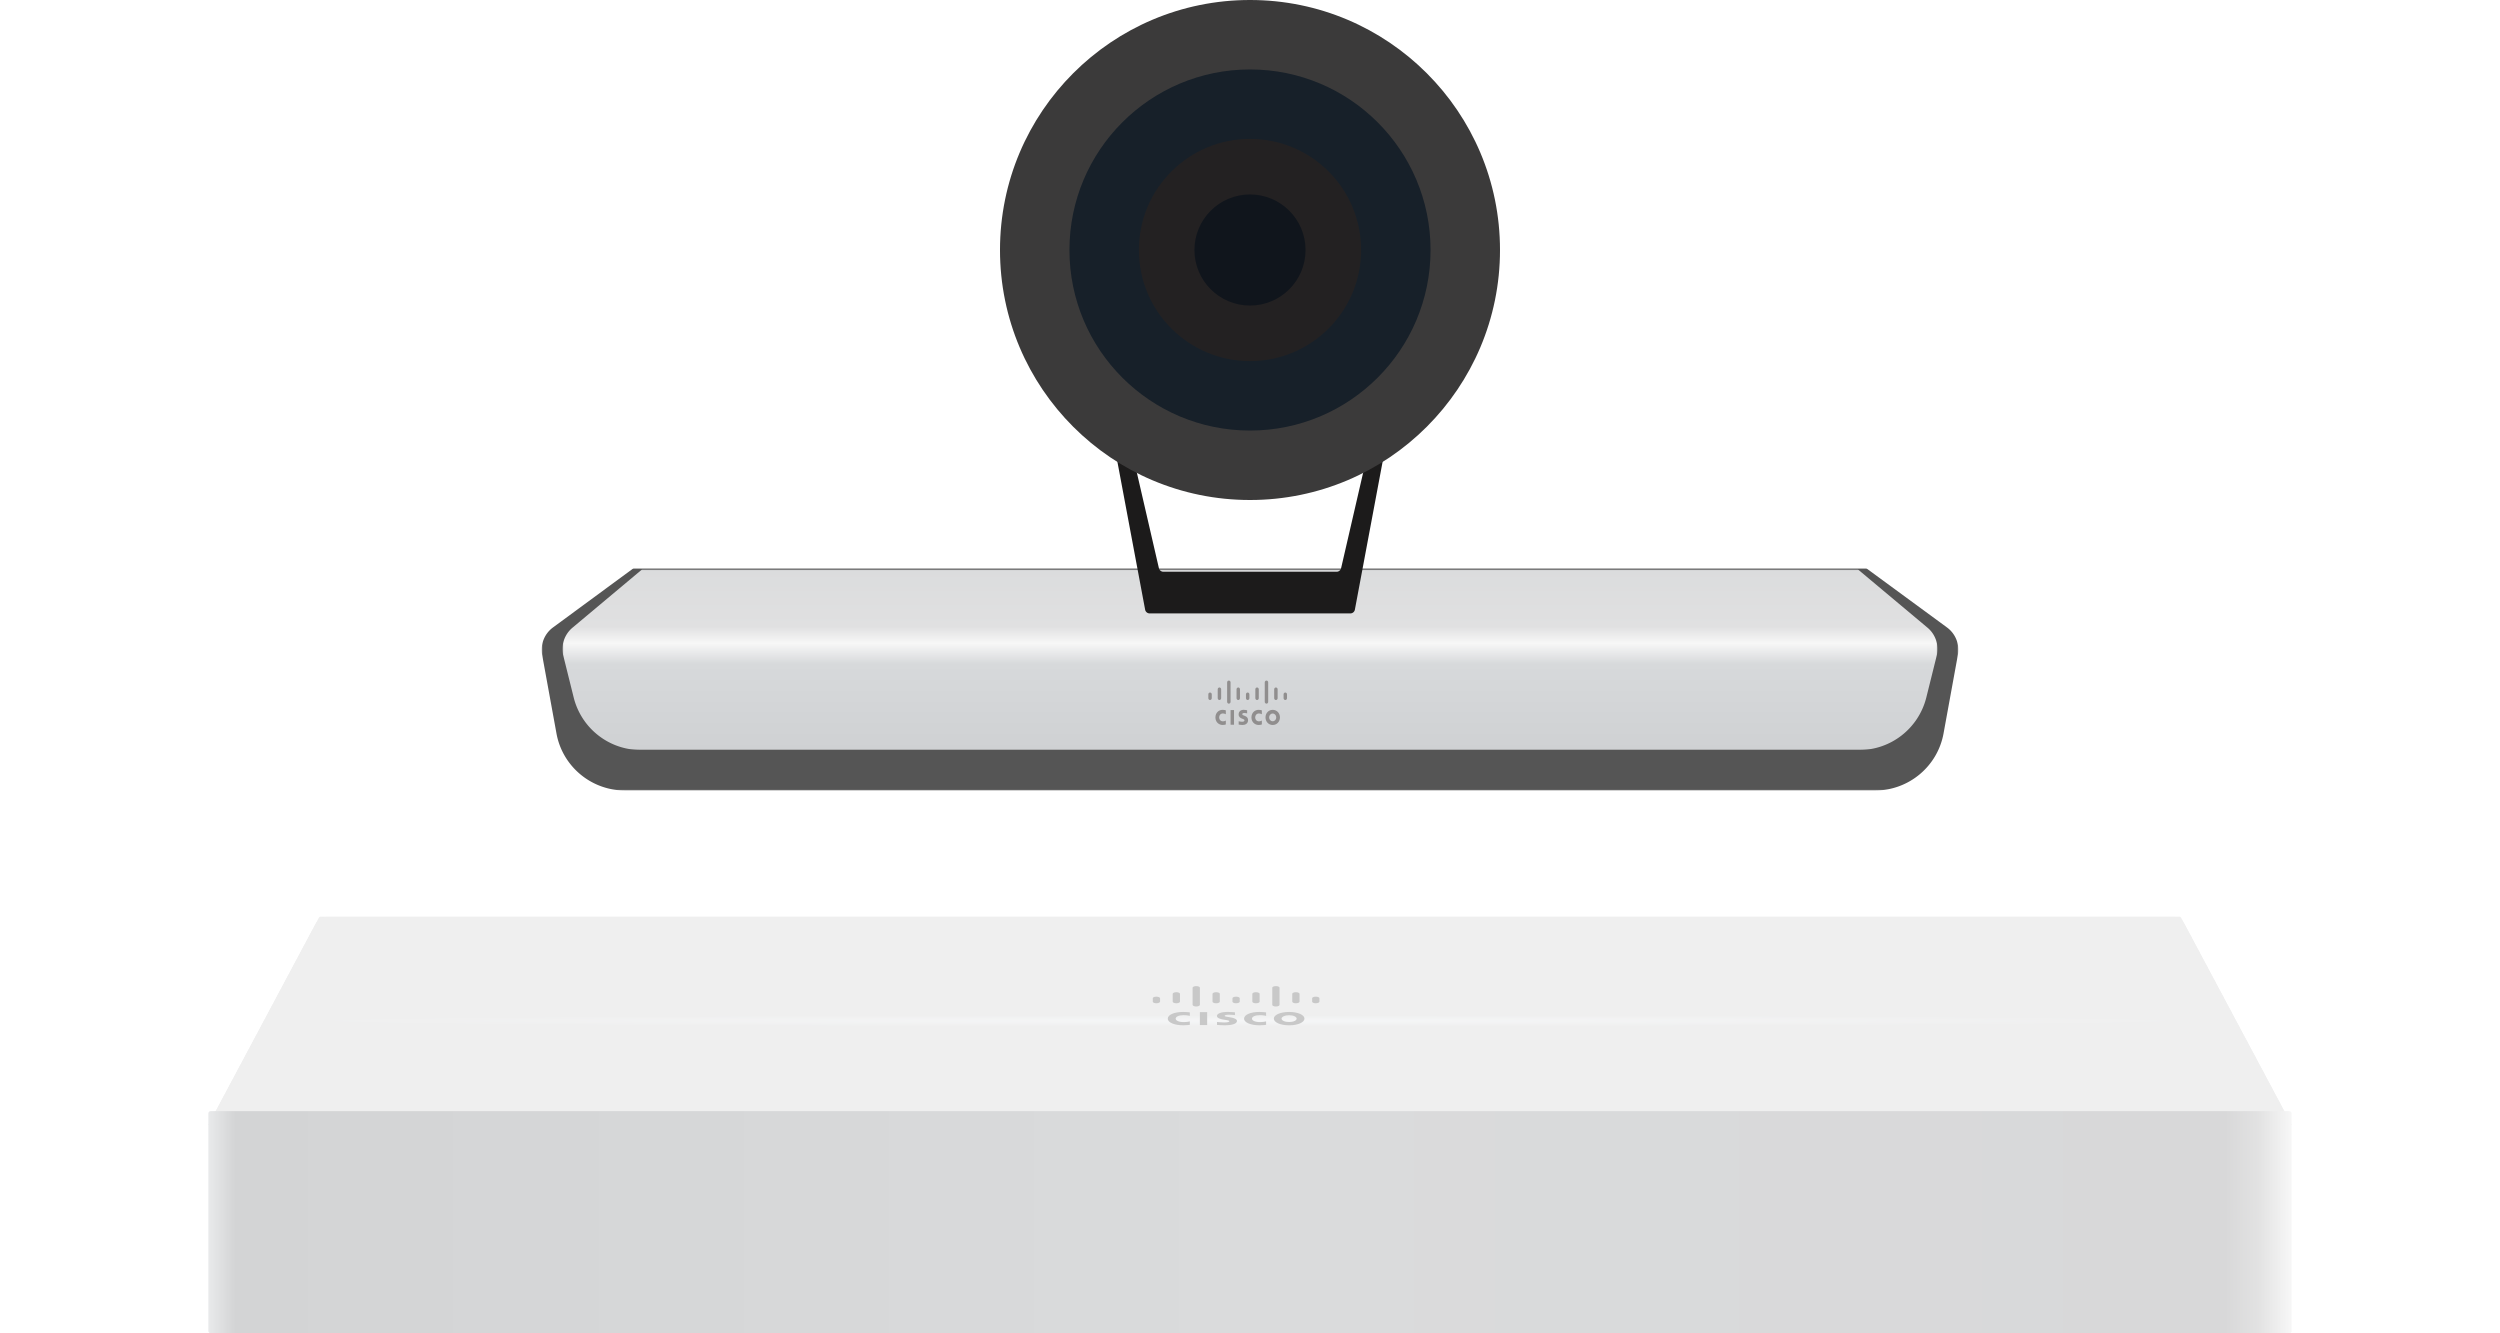<svg xmlns="http://www.w3.org/2000/svg" width="1080" height="576" fill="none" viewBox="0 0 1080 576"><g clip-path="url(#a)"><path fill="url(#b)" fill-rule="evenodd" d="M137.718 396.529a1 1 0 0 1 .882-.529h802.8a1 1 0 0 1 .882.529L990 486H90z" clip-rule="evenodd"/><mask id="c" width="901" height="90" x="90" y="396" maskUnits="userSpaceOnUse" style="mask-type:luminance"><path fill="#fff" fill-rule="evenodd" d="M90.002 396h899.999v90H90.002z" clip-rule="evenodd"/></mask><g mask="url(#c)"><path fill="url(#d)" fill-rule="evenodd" d="M141.6 396h796.8a6 6 0 0 1 5.292 3.174L990 486H90l46.308-86.826A5.99 5.99 0 0 1 141.6 396" clip-rule="evenodd"/></g><path fill="#C8C8C8" fill-rule="evenodd" d="M518.344 442.835h3.148v-5.589h-3.148zm28.61-3.984c-.114-.017-1.138-.305-2.655-.305-2.049 0-3.452.644-3.452 1.507 0 .83 1.365 1.491 3.452 1.491 1.479 0 2.541-.271 2.655-.305v1.49c-.379.068-1.479.203-2.883.203-3.528 0-6.638-1.1-6.638-2.879 0-1.676 2.807-2.896 6.638-2.896 1.48 0 2.58.153 2.883.203zm-32.952 0c-.114-.017-1.138-.305-2.656-.305-2.048 0-3.452.644-3.452 1.507 0 .83 1.366 1.491 3.452 1.491 1.48 0 2.542-.271 2.656-.305v1.49c-.38.068-1.442.203-2.845.203-3.566 0-6.677-1.1-6.677-2.879 0-1.676 2.807-2.896 6.677-2.896 1.479 0 2.579.153 2.845.203zm42.889-.281c-1.859 0-3.263.678-3.263 1.473 0 .813 1.404 1.474 3.263 1.474 1.897 0 3.262-.661 3.262-1.474 0-.795-1.365-1.473-3.262-1.473m6.637 1.473c0 1.592-2.769 2.896-6.638 2.896-3.831 0-6.601-1.304-6.601-2.896s2.77-2.879 6.601-2.879c3.869 0 6.638 1.287 6.638 2.879m-30.036-1.522c-.038 0-1.366-.17-2.466-.17-1.29 0-1.973.187-1.973.458 0 .338.949.457 1.48.525l.834.135c2.087.288 2.997.915 2.997 1.592 0 1.406-2.731 1.88-5.159 1.88-1.707 0-3.262-.152-3.452-.169v-1.271c.303.034 1.631.204 2.997.204 1.593 0 2.314-.204 2.314-.525 0-.271-.645-.441-1.442-.542-.151-.034-.455-.068-.645-.102-1.782-.254-3.262-.711-3.262-1.643 0-1.033 1.783-1.744 4.704-1.744 1.517 0 2.959.169 3.073.186zm-32.343-7.27c0-.389-.759-.694-1.594-.694-.872 0-1.555.305-1.555.694v1.457c0 .389.683.711 1.555.711.835 0 1.594-.322 1.594-.711zm8.602-1.925c0-.373-.721-.694-1.594-.694-.834 0-1.555.321-1.555.694v3.387c0 .39.721.712 1.555.712.873 0 1.594-.322 1.594-.712zm8.601-2.632c0-.389-.721-.694-1.594-.694-.834 0-1.555.305-1.555.694v7.418c0 .373.721.695 1.555.695.873 0 1.594-.322 1.594-.695zm8.602 2.632c0-.373-.721-.694-1.556-.694-.872 0-1.593.321-1.593.694v3.387c0 .39.721.712 1.593.712.835 0 1.556-.322 1.556-.712zm8.612 1.925c0-.389-.721-.694-1.593-.694-.835 0-1.555.305-1.555.694v1.457c0 .389.72.711 1.555.711.872 0 1.593-.322 1.593-.711zm8.591-1.925c0-.373-.721-.694-1.594-.694-.834 0-1.555.321-1.555.694v3.387c0 .39.721.712 1.555.712.873 0 1.594-.322 1.594-.712zm8.612-2.632c0-.389-.683-.694-1.555-.694-.873 0-1.593.305-1.593.694v7.418c0 .373.72.695 1.593.695.872 0 1.555-.322 1.555-.695zm8.637 2.632c0-.373-.721-.694-1.593-.694-.873 0-1.556.321-1.556.694v3.387c0 .39.683.712 1.556.712.872 0 1.593-.322 1.593-.712zm8.59 1.925c0-.389-.72-.694-1.555-.694-.872 0-1.593.305-1.593.694v1.457c0 .389.721.711 1.593.711.835 0 1.555-.322 1.555-.711z" clip-rule="evenodd"/><rect width="900" height="96" x="90" y="480" fill="url(#e)" rx="1"/><mask id="f" width="612" height="96" x="234" y="246" maskUnits="userSpaceOnUse" style="mask-type:luminance"><path fill="#fff" fill-rule="evenodd" d="M234 246h612v96H234z" clip-rule="evenodd"/></mask><g filter="url(#g)" mask="url(#f)"><path fill="#555" fill-rule="evenodd" d="M273.643 246h532.611l34.847 25.56a11.98 11.98 0 0 1 4.709 11.814l-6.203 33.996c-2.608 14.256-15.074 24.63-29.625 24.63H270.03c-14.557 0-27.023-10.374-29.631-24.63l-6.203-34.008a11.97 11.97 0 0 1 4.697-11.802z" clip-rule="evenodd"/></g><mask id="h" width="594" height="78" x="243" y="246" maskUnits="userSpaceOnUse" style="mask-type:luminance"><path fill="#fff" fill-rule="evenodd" d="M243 246h594v78H243z" clip-rule="evenodd"/></mask><g filter="url(#i)" mask="url(#h)"><path fill="url(#j)" fill-rule="evenodd" d="M277.355 246h525.29l30.061 25.176c3.516 2.946 5.044 7.668 3.94 12.132l-4.471 17.97C828.85 314.628 816.912 324 803.218 324H276.782c-13.7 0-25.638-9.372-28.957-22.722l-4.471-17.97a12.05 12.05 0 0 1 3.94-12.132z" clip-rule="evenodd"/></g><path fill="#908E8E" fill-rule="evenodd" d="M531.609 313.079h1.487v-6.334h-1.487zm13.509-4.514c-.054-.019-.538-.345-1.254-.345-.967 0-1.63.729-1.63 1.708 0 .941.645 1.689 1.63 1.689.699 0 1.2-.307 1.254-.345v1.689c-.179.077-.699.23-1.362.23-1.666 0-3.134-1.247-3.134-3.263 0-1.9 1.325-3.282 3.134-3.282.699 0 1.219.173 1.362.23zm-15.563-.002c-.054-.019-.538-.345-1.254-.345-.967 0-1.63.729-1.63 1.708 0 .941.645 1.689 1.63 1.689.699 0 1.2-.307 1.254-.345v1.689c-.179.077-.681.23-1.344.23-1.683 0-3.152-1.248-3.152-3.263 0-1.9 1.325-3.282 3.152-3.282.699 0 1.219.173 1.344.23zm20.247-.317c-.877 0-1.54.768-1.54 1.67 0 .922.663 1.67 1.54 1.67.896 0 1.541-.748 1.541-1.67 0-.902-.645-1.67-1.541-1.67m3.14 1.669c0 1.805-1.308 3.283-3.135 3.283-1.809 0-3.117-1.478-3.117-3.283s1.308-3.263 3.117-3.263c1.827 0 3.135 1.459 3.135 3.263m-14.18-1.725c-.018 0-.645-.192-1.164-.192-.609 0-.932.211-.932.518 0 .384.448.519.699.595l.394.154c.985.326 1.415 1.037 1.415 1.804 0 1.593-1.29 2.131-2.436 2.131-.806 0-1.541-.173-1.63-.192v-1.44c.143.039.77.231 1.415.231.752 0 1.093-.231 1.093-.595 0-.307-.305-.499-.681-.615-.072-.038-.215-.076-.305-.115-.842-.288-1.54-.806-1.54-1.862 0-1.17.842-1.977 2.221-1.977.717 0 1.397.192 1.451.212zm-15.275-8.239c0-.441-.358-.787-.753-.787-.412 0-.734.346-.734.787v1.651c0 .441.322.806.734.806.395 0 .753-.365.753-.806zm4.054-2.182c0-.423-.34-.787-.752-.787-.394 0-.735.364-.735.787v3.839c0 .441.341.806.735.806.412 0 .752-.365.752-.806zm4.067-2.982c0-.442-.34-.787-.752-.787-.395 0-.735.345-.735.787v8.407c0 .422.34.787.735.787.412 0 .752-.365.752-.787zm4.067 2.982c0-.423-.341-.787-.735-.787-.412 0-.752.364-.752.787v3.839c0 .441.34.806.752.806.394 0 .735-.365.735-.806zm4.066 2.182c0-.441-.341-.787-.753-.787-.394 0-.734.346-.734.787v1.651c0 .441.34.806.734.806.412 0 .753-.365.753-.806zm4.055-2.182c0-.423-.34-.787-.752-.787-.395 0-.735.364-.735.787v3.839c0 .441.34.806.735.806.412 0 .752-.365.752-.806zm4.066-2.982c0-.442-.323-.787-.735-.787s-.752.345-.752.787v8.407c0 .422.34.787.752.787s.735-.365.735-.787zm4.079 2.982c0-.423-.34-.787-.752-.787s-.735.364-.735.787v3.839c0 .441.323.806.735.806s.752-.365.752-.806zm4.053 2.182c0-.441-.34-.787-.734-.787-.412 0-.752.346-.752.787v1.651c0 .441.34.806.752.806.394 0 .734-.365.734-.806z" clip-rule="evenodd"/><g filter="url(#k)"><path fill="#1C1B1B" d="M585.307 262.369a2 2 0 0 1-1.966 1.631H496.66a2 2 0 0 1-1.966-1.631L477 168h6l17.643 76.45a2 2 0 0 0 1.949 1.55h74.817a2 2 0 0 0 1.949-1.55L597 168h6z"/></g><g filter="url(#l)"><circle cx="540" cy="108" r="108" fill="#3B3A3A"/></g><g filter="url(#m)"><circle cx="540" cy="108" r="78" fill="#172029"/></g><g filter="url(#n)"><circle cx="540" cy="108" r="48" fill="#232122"/></g><g filter="url(#o)"><circle cx="540" cy="108" r="24" fill="#10151C"/></g><g filter="url(#p)"><circle cx="540" cy="108" r="6" fill="#000" fill-opacity=".01"/></g></g><defs><filter id="g" width="612.006" height="96.5" x="234" y="245.5" color-interpolation-filters="sRGB" filterUnits="userSpaceOnUse"><feFlood flood-opacity="0" result="BackgroundImageFix"/><feBlend in="SourceGraphic" in2="BackgroundImageFix" result="shape"/><feColorMatrix in="SourceAlpha" result="hardAlpha" values="0 0 0 0 0 0 0 0 0 0 0 0 0 0 0 0 0 0 127 0"/><feOffset dy="-.5"/><feGaussianBlur stdDeviation="1"/><feComposite in2="hardAlpha" k2="-1" k3="1" operator="arithmetic"/><feColorMatrix values="0 0 0 0 0 0 0 0 0 0 0 0 0 0 0 0 0 0 0.8 0"/><feBlend in2="shape" result="effect1_innerShadow_23746_2130"/></filter><filter id="i" width="595.002" height="79" x="242.498" y="246" color-interpolation-filters="sRGB" filterUnits="userSpaceOnUse"><feFlood flood-opacity="0" result="BackgroundImageFix"/><feColorMatrix in="SourceAlpha" result="hardAlpha" values="0 0 0 0 0 0 0 0 0 0 0 0 0 0 0 0 0 0 127 0"/><feOffset dy=".5"/><feGaussianBlur stdDeviation=".25"/><feColorMatrix values="0 0 0 0 0 0 0 0 0 0 0 0 0 0 0 0 0 0 0.6 0"/><feBlend in2="BackgroundImageFix" result="effect1_dropShadow_23746_2130"/><feBlend in="SourceGraphic" in2="effect1_dropShadow_23746_2130" result="shape"/><feColorMatrix in="SourceAlpha" result="hardAlpha" values="0 0 0 0 0 0 0 0 0 0 0 0 0 0 0 0 0 0 127 0"/><feOffset dy="-.5"/><feComposite in2="hardAlpha" k2="-1" k3="1" operator="arithmetic"/><feColorMatrix values="0 0 0 0 1 0 0 0 0 1 0 0 0 0 1 0 0 0 0.24 0"/><feBlend in2="shape" result="effect2_innerShadow_23746_2130"/></filter><filter id="k" width="126" height="97" x="477" y="168" color-interpolation-filters="sRGB" filterUnits="userSpaceOnUse"><feFlood flood-opacity="0" result="BackgroundImageFix"/><feBlend in="SourceGraphic" in2="BackgroundImageFix" result="shape"/><feColorMatrix in="SourceAlpha" result="hardAlpha" values="0 0 0 0 0 0 0 0 0 0 0 0 0 0 0 0 0 0 127 0"/><feOffset dy="1"/><feGaussianBlur stdDeviation=".5"/><feComposite in2="hardAlpha" k2="-1" k3="1" operator="arithmetic"/><feColorMatrix values="0 0 0 0 1 0 0 0 0 1 0 0 0 0 1 0 0 0 0.5 0"/><feBlend in2="shape" result="effect1_innerShadow_23746_2130"/></filter><filter id="l" width="216" height="216" x="432" y="0" color-interpolation-filters="sRGB" filterUnits="userSpaceOnUse"><feFlood flood-opacity="0" result="BackgroundImageFix"/><feBlend in="SourceGraphic" in2="BackgroundImageFix" result="shape"/><feColorMatrix in="SourceAlpha" result="hardAlpha" values="0 0 0 0 0 0 0 0 0 0 0 0 0 0 0 0 0 0 127 0"/><feMorphology in="SourceAlpha" radius="1" result="effect1_innerShadow_23746_2130"/><feOffset/><feGaussianBlur stdDeviation=".5"/><feComposite in2="hardAlpha" k2="-1" k3="1" operator="arithmetic"/><feColorMatrix values="0 0 0 0 0 0 0 0 0 0 0 0 0 0 0 0 0 0 0.4 0"/><feBlend in2="shape" result="effect1_innerShadow_23746_2130"/></filter><filter id="m" width="156" height="156" x="462" y="30" color-interpolation-filters="sRGB" filterUnits="userSpaceOnUse"><feFlood flood-opacity="0" result="BackgroundImageFix"/><feBlend in="SourceGraphic" in2="BackgroundImageFix" result="shape"/><feColorMatrix in="SourceAlpha" result="hardAlpha" values="0 0 0 0 0 0 0 0 0 0 0 0 0 0 0 0 0 0 127 0"/><feMorphology in="SourceAlpha" radius="2" result="effect1_innerShadow_23746_2130"/><feOffset/><feGaussianBlur stdDeviation="1"/><feComposite in2="hardAlpha" k2="-1" k3="1" operator="arithmetic"/><feColorMatrix values="0 0 0 0 0 0 0 0 0 0 0 0 0 0 0 0 0 0 0.6 0"/><feBlend in2="shape" result="effect1_innerShadow_23746_2130"/></filter><filter id="n" width="96" height="96" x="492" y="60" color-interpolation-filters="sRGB" filterUnits="userSpaceOnUse"><feFlood flood-opacity="0" result="BackgroundImageFix"/><feBlend in="SourceGraphic" in2="BackgroundImageFix" result="shape"/><feColorMatrix in="SourceAlpha" result="hardAlpha" values="0 0 0 0 0 0 0 0 0 0 0 0 0 0 0 0 0 0 127 0"/><feMorphology in="SourceAlpha" radius="2" result="effect1_innerShadow_23746_2130"/><feOffset/><feGaussianBlur stdDeviation="1"/><feComposite in2="hardAlpha" k2="-1" k3="1" operator="arithmetic"/><feColorMatrix values="0 0 0 0 0 0 0 0 0 0 0 0 0 0 0 0 0 0 0.6 0"/><feBlend in2="shape" result="effect1_innerShadow_23746_2130"/></filter><filter id="o" width="50" height="50" x="515" y="83" color-interpolation-filters="sRGB" filterUnits="userSpaceOnUse"><feFlood flood-opacity="0" result="BackgroundImageFix"/><feColorMatrix in="SourceAlpha" result="hardAlpha" values="0 0 0 0 0 0 0 0 0 0 0 0 0 0 0 0 0 0 127 0"/><feMorphology in="SourceAlpha" operator="dilate" radius=".5" result="effect1_dropShadow_23746_2130"/><feOffset/><feGaussianBlur stdDeviation=".25"/><feColorMatrix values="0 0 0 0 1 0 0 0 0 1 0 0 0 0 1 0 0 0 0.08 0"/><feBlend in2="BackgroundImageFix" result="effect1_dropShadow_23746_2130"/><feBlend in="SourceGraphic" in2="effect1_dropShadow_23746_2130" result="shape"/></filter><filter id="p" width="12.5" height="12.5" x="533.75" y="101.75" color-interpolation-filters="sRGB" filterUnits="userSpaceOnUse"><feFlood flood-opacity="0" result="BackgroundImageFix"/><feColorMatrix in="SourceAlpha" result="hardAlpha" values="0 0 0 0 0 0 0 0 0 0 0 0 0 0 0 0 0 0 127 0"/><feOffset/><feGaussianBlur stdDeviation=".125"/><feColorMatrix values="0 0 0 0 0.092 0 0 0 0 0.163 0 0 0 0 0.151 0 0 0 1 0"/><feBlend in2="BackgroundImageFix" result="effect1_dropShadow_23746_2130"/><feBlend in="SourceGraphic" in2="effect1_dropShadow_23746_2130" result="shape"/></filter><radialGradient id="b" cx="0" cy="0" r="1" gradientTransform="matrix(-424.805 0 0 -2.455 540 441)" gradientUnits="userSpaceOnUse"><stop stop-color="#F5F6F7"/><stop offset="1" stop-color="#EFEFEF"/></radialGradient><radialGradient id="d" cx="0" cy="0" r="1" gradientTransform="matrix(-424.805 0 0 -2.455 540 441)" gradientUnits="userSpaceOnUse"><stop stop-color="#F5F6F7"/><stop offset="1" stop-color="#EFEFEF"/></radialGradient><linearGradient id="e" x1="90" x2="990" y1="578.233" y2="578.233" gradientUnits="userSpaceOnUse"><stop stop-color="#E9EAEB"/><stop offset=".013" stop-color="#D3D4D5"/><stop offset=".501" stop-color="#DADBDC"/><stop offset=".968" stop-color="#D8D8D9"/><stop offset=".984" stop-color="#E2E2E2"/><stop offset="1" stop-color="#F7F7F7"/></linearGradient><linearGradient id="j" x1="242.998" x2="242.998" y1="246" y2="324" gradientUnits="userSpaceOnUse"><stop stop-color="#DBDCDD"/><stop offset=".316" stop-color="#E0E0E1"/><stop offset=".409" stop-color="#F7F7F7"/><stop offset=".524" stop-color="#D7D9DB"/><stop offset="1" stop-color="#CFD1D3"/></linearGradient><clipPath id="a"><path fill="#fff" d="M0 0h1080v576H0z"/></clipPath></defs></svg>